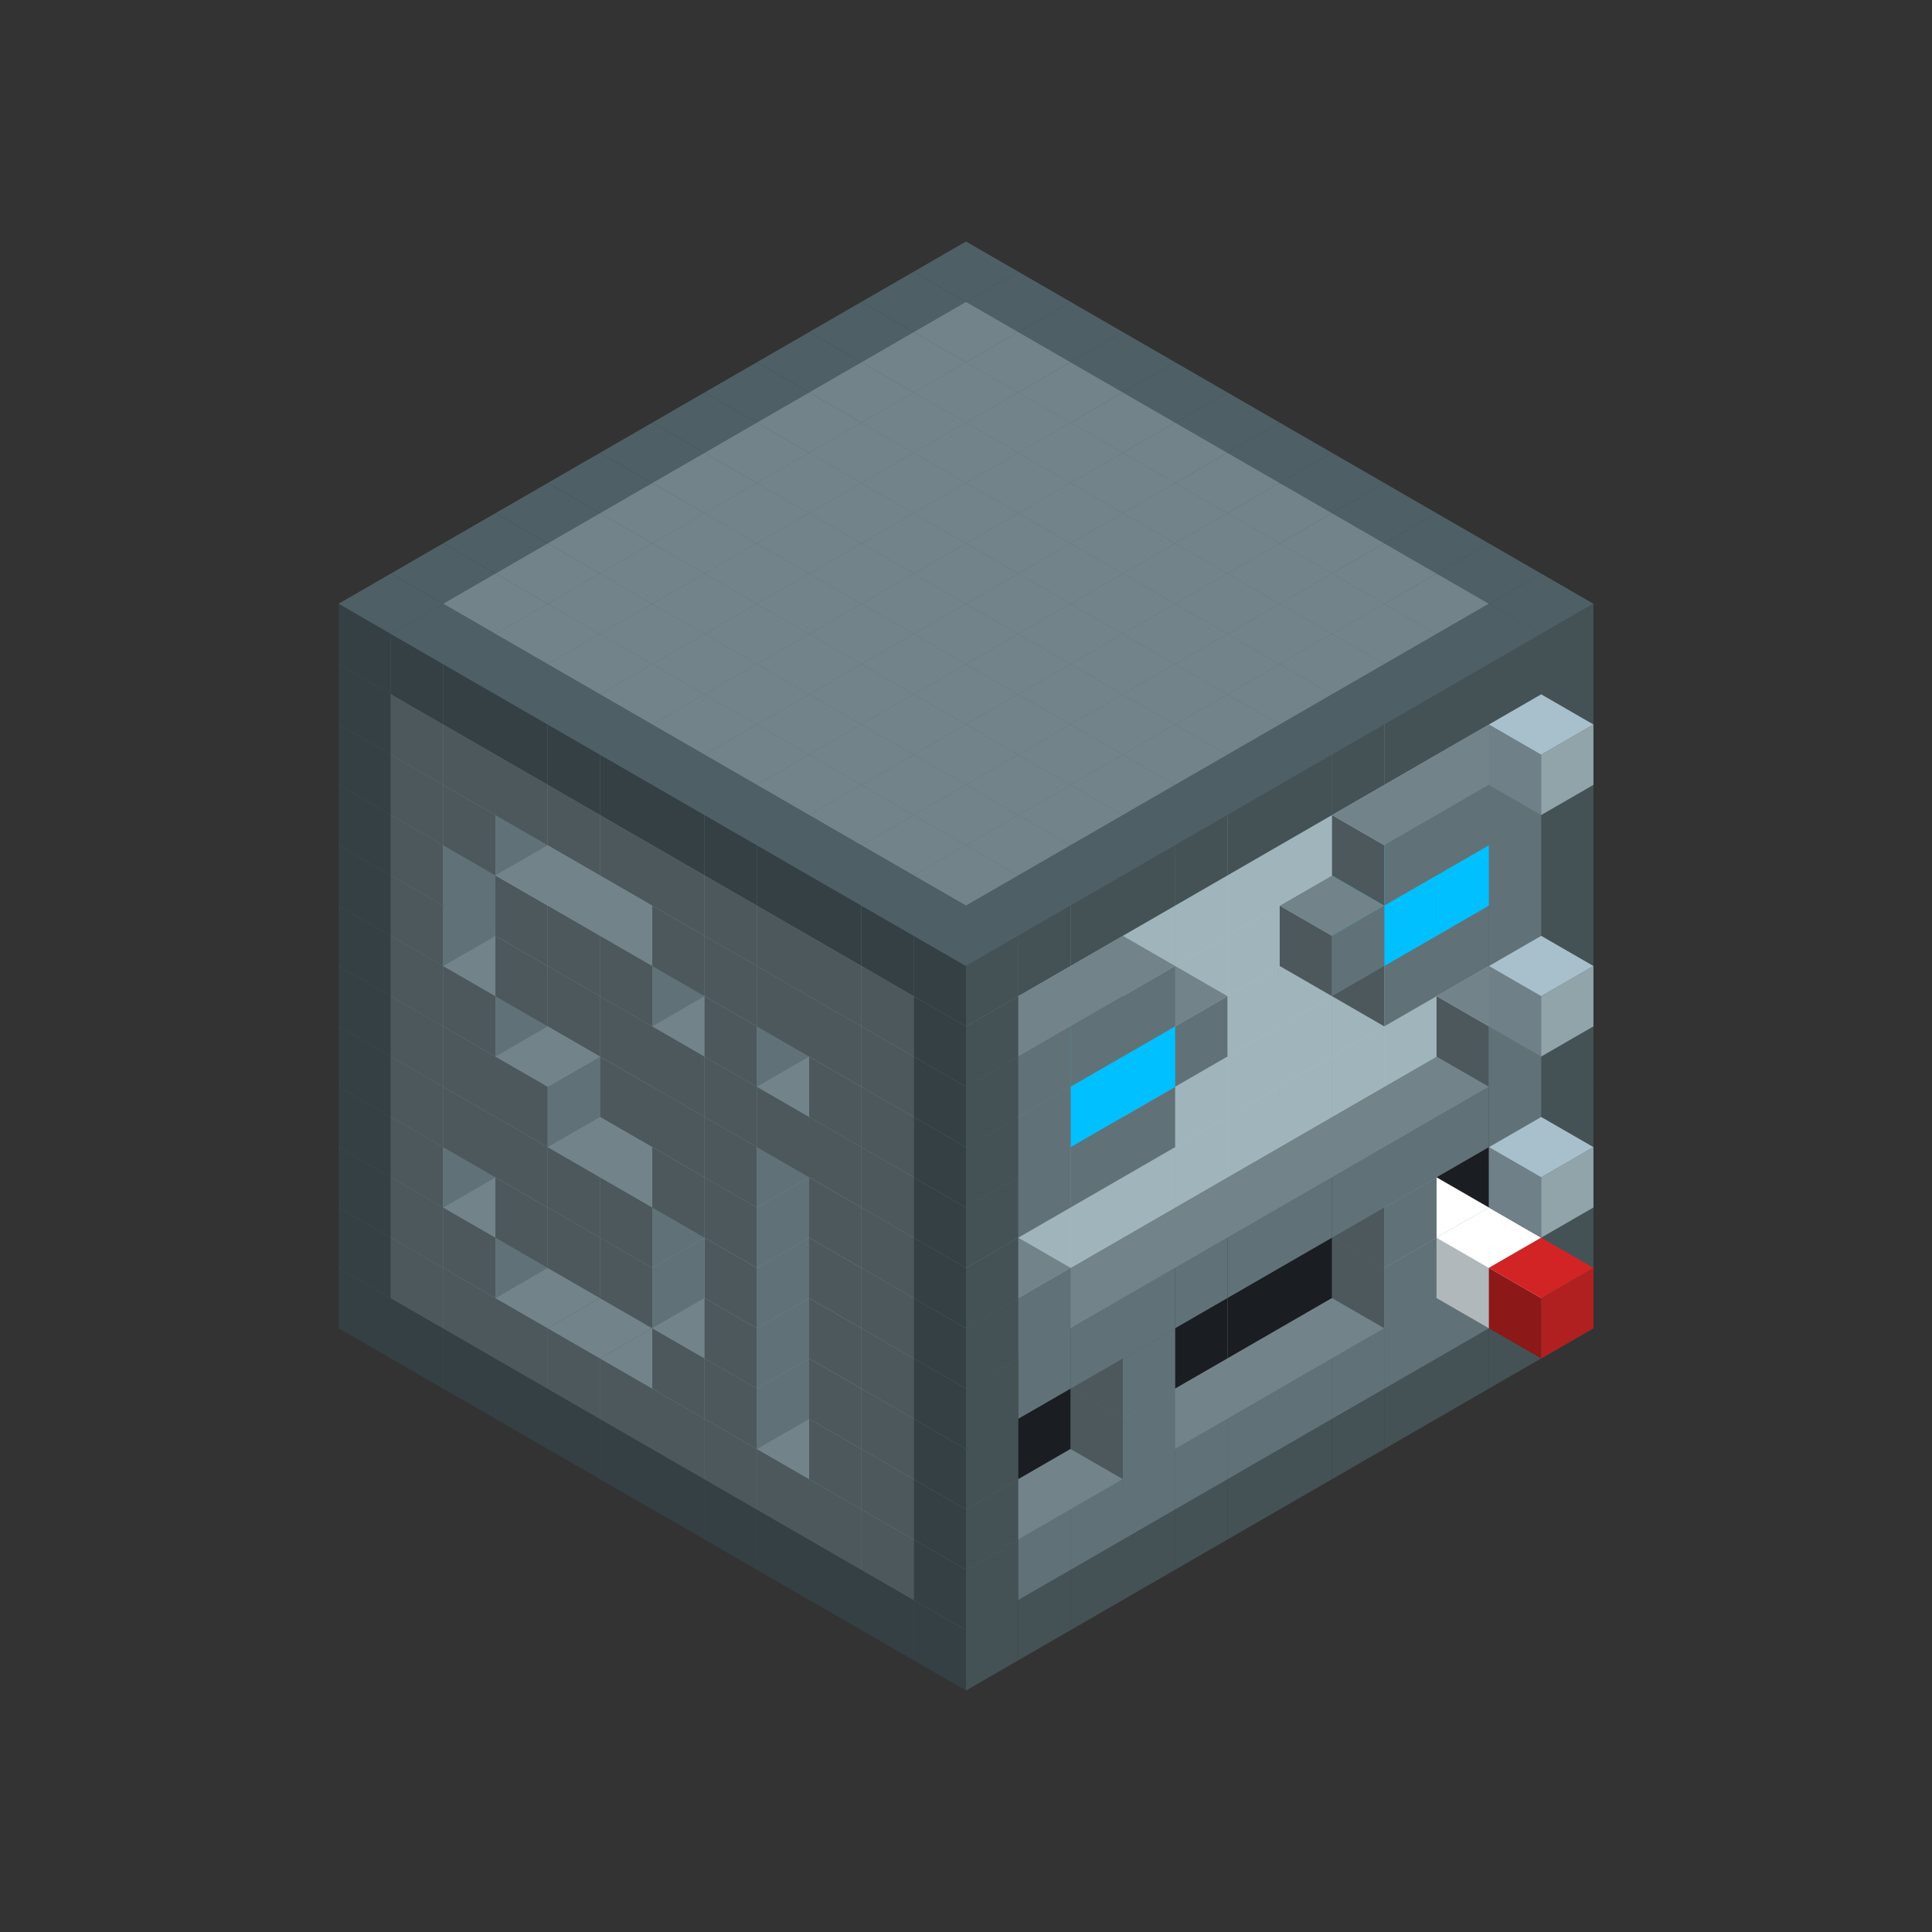 
<svg width='600' height='600' viewBox='4436371 5550000 3200000 3200000' xmlns='http://www.w3.org/2000/svg' xmlns:xlink='http://www.w3.org/1999/xlink'>
<rect x="4436371" y="5550000" width="3200000" height="3200000" fill="#333333" stroke="none"/>
<use xlink:href='#v-0x000000c4-4' transform='translate(983738,3600000)'/>
<use xlink:href='#v-0x000000c4-4' transform='translate(1070341,3650000)'/>
<use xlink:href='#v-0x000000c4-4' transform='translate(1156944,3700000)'/>
<use xlink:href='#v-0x000000c4-4' transform='translate(1243547,3750000)'/>
<use xlink:href='#v-0x000000c4-4' transform='translate(1330150,3800000)'/>
<use xlink:href='#v-0x000000c4-4' transform='translate(1416753,3850000)'/>
<use xlink:href='#v-0x000000c4-4' transform='translate(1503356,3900000)'/>
<use xlink:href='#v-0x000000c4-4' transform='translate(1589959,3950000)'/>
<use xlink:href='#v-0x000000c4-4' transform='translate(1676562,4000000)'/>
<use xlink:href='#v-0x000000c4-4' transform='translate(1763165,4050000)'/>
<use xlink:href='#v-0x000000c4-4' transform='translate(1849768,4100000)'/>
<use xlink:href='#v-0x000000c4-4' transform='translate(2889004,3600000)'/>
<use xlink:href='#v-0x000000c4-4' transform='translate(2802401,3650000)'/>
<use xlink:href='#v-0x000000c4-4' transform='translate(2715798,3700000)'/>
<use xlink:href='#v-0x000000c4-4' transform='translate(2629195,3750000)'/>
<use xlink:href='#v-0x000000c4-4' transform='translate(2542592,3800000)'/>
<use xlink:href='#v-0x000000c4-4' transform='translate(2455989,3850000)'/>
<use xlink:href='#v-0x000000c4-4' transform='translate(2369386,3900000)'/>
<use xlink:href='#v-0x000000c4-4' transform='translate(2282783,3950000)'/>
<use xlink:href='#v-0x000000c4-4' transform='translate(2196180,4000000)'/>
<use xlink:href='#v-0x000000c4-4' transform='translate(2109577,4050000)'/>
<use xlink:href='#v-0x000000c4-4' transform='translate(2022974,4100000)'/>
<use xlink:href='#v-0x000000c4-4' transform='translate(1936371,4150000)'/>
<use xlink:href='#v-0x000000c4-4' transform='translate(983738,3500000)'/>
<use xlink:href='#v-0x000000c4-1' transform='translate(1070341,3550000)'/>
<use xlink:href='#v-0x000000c4-1' transform='translate(1156944,3600000)'/>
<use xlink:href='#v-0x000000c4-1' transform='translate(1243547,3650000)'/>
<use xlink:href='#v-0x000000c4-1' transform='translate(1330150,3700000)'/>
<use xlink:href='#v-0x000000c4-1' transform='translate(1416753,3750000)'/>
<use xlink:href='#v-0x000000c4-1' transform='translate(1503356,3800000)'/>
<use xlink:href='#v-0x000000c4-1' transform='translate(1589959,3850000)'/>
<use xlink:href='#v-0x000000c4-1' transform='translate(1676562,3900000)'/>
<use xlink:href='#v-0x000000c4-1' transform='translate(1763165,3950000)'/>
<use xlink:href='#v-0x000000c4-2' transform='translate(2715798,3500000)'/>
<use xlink:href='#v-0x000000c4-2' transform='translate(2629195,3550000)'/>
<use xlink:href='#v-0x000000c4-2' transform='translate(2542592,3600000)'/>
<use xlink:href='#v-0x000000c4-2' transform='translate(2455989,3650000)'/>
<use xlink:href='#v-0x000000c4-2' transform='translate(2369386,3700000)'/>
<use xlink:href='#v-0x000000c4-2' transform='translate(2282783,3750000)'/>
<use xlink:href='#v-0x000000c4-2' transform='translate(2196180,3800000)'/>
<use xlink:href='#v-0x000000c4-2' transform='translate(2109577,3850000)'/>
<use xlink:href='#v-0x000000c4-2' transform='translate(2022974,3900000)'/>
<use xlink:href='#v-0x000000c4-2' transform='translate(1936371,3950000)'/>
<use xlink:href='#v-0x000000c4-1' transform='translate(1849768,4000000)'/>
<use xlink:href='#v-0x000000c4-4' transform='translate(2889004,3500000)'/>
<use xlink:href='#v-0x000000c4-1' transform='translate(2802401,3550000)'/>
<use xlink:href='#v-0x000000c4-1' transform='translate(2715798,3600000)'/>
<use xlink:href='#v-0x000000c4-1' transform='translate(2629195,3650000)'/>
<use xlink:href='#v-0x000000c4-1' transform='translate(2542592,3700000)'/>
<use xlink:href='#v-0x000000c4-1' transform='translate(2455989,3750000)'/>
<use xlink:href='#v-0x000000c4-1' transform='translate(2369386,3800000)'/>
<use xlink:href='#v-0x000000c4-1' transform='translate(2282783,3850000)'/>
<use xlink:href='#v-0x000000c4-1' transform='translate(2196180,3900000)'/>
<use xlink:href='#v-0x000000c4-1' transform='translate(2109577,3950000)'/>
<use xlink:href='#v-0x000000c4-1' transform='translate(2022974,4000000)'/>
<use xlink:href='#v-0x000000c4-4' transform='translate(1936371,4050000)'/>
<use xlink:href='#v-0x000000c4-4' transform='translate(983738,3400000)'/>
<use xlink:href='#v-0x000000c4-1' transform='translate(1070341,3450000)'/>
<use xlink:href='#v-0x000000c4-2' transform='translate(1243547,3450000)'/>
<use xlink:href='#v-0x000000c4-1' transform='translate(1156944,3500000)'/>
<use xlink:href='#v-0x000000c4-2' transform='translate(1330150,3500000)'/>
<use xlink:href='#v-0x000000c4-2' transform='translate(1416753,3550000)'/>
<use xlink:href='#v-0x000000c4-2' transform='translate(1503356,3600000)'/>
<use xlink:href='#v-0x000000c4-2' transform='translate(1589959,3650000)'/>
<use xlink:href='#v-0x000000c4-1' transform='translate(1503356,3700000)'/>
<use xlink:href='#v-0x000000c4-2' transform='translate(1676562,3700000)'/>
<use xlink:href='#v-0x000000c4-1' transform='translate(1589959,3750000)'/>
<use xlink:href='#v-0x000000c4-2' transform='translate(1763165,3750000)'/>
<use xlink:href='#v-0x000000c4-2' transform='translate(1849768,3800000)'/>
<use xlink:href='#v-0x000000c4-1' transform='translate(1763165,3850000)'/>
<use xlink:href='#v-0x000000c4-5' transform='translate(2715798,3400000)'/>
<use xlink:href='#v-0x000000c4-6' transform='translate(2629195,3450000)'/>
<use xlink:href='#v-0x000000c4-5' transform='translate(2542592,3500000)'/>
<use xlink:href='#v-0x000000c4-5' transform='translate(2455989,3550000)'/>
<use xlink:href='#v-0x000000c4-5' transform='translate(2369386,3600000)'/>
<use xlink:href='#v-0x000000c4-5' transform='translate(2282783,3650000)'/>
<use xlink:href='#v-0x000000c4-5' transform='translate(2196180,3700000)'/>
<use xlink:href='#v-0x000000c4-5' transform='translate(2109577,3750000)'/>
<use xlink:href='#v-0x000000c4-5' transform='translate(2022974,3800000)'/>
<use xlink:href='#v-0x000000c4-5' transform='translate(1936371,3850000)'/>
<use xlink:href='#v-0x000000c4-1' transform='translate(1849768,3900000)'/>
<use xlink:href='#v-0x000000c4-4' transform='translate(2889004,3400000)'/>
<use xlink:href='#v-0x000000c4-6' transform='translate(2715798,3500000)'/>
<use xlink:href='#v-0x000000c4-1' transform='translate(2629195,3550000)'/>
<use xlink:href='#v-0x000000c4-1' transform='translate(2196180,3800000)'/>
<use xlink:href='#v-0x000000c4-4' transform='translate(1936371,3950000)'/>
<use xlink:href='#v-0x000000c4-6' transform='translate(2802401,3550000)'/>
<use xlink:href='#v-0x000000c4-7' transform='translate(2889004,3600000)'/>
<use xlink:href='#v-0x000000c4-4' transform='translate(983738,3300000)'/>
<use xlink:href='#v-0x000000c4-1' transform='translate(1070341,3350000)'/>
<use xlink:href='#v-0x000000c4-2' transform='translate(1243547,3350000)'/>
<use xlink:href='#v-0x000000c4-2' transform='translate(1330150,3400000)'/>
<use xlink:href='#v-0x000000c4-1' transform='translate(1243547,3450000)'/>
<use xlink:href='#v-0x000000c4-2' transform='translate(1416753,3450000)'/>
<use xlink:href='#v-0x000000c4-1' transform='translate(1330150,3500000)'/>
<use xlink:href='#v-0x000000c4-2' transform='translate(1503356,3500000)'/>
<use xlink:href='#v-0x000000c4-1' transform='translate(1416753,3550000)'/>
<use xlink:href='#v-0x000000c4-2' transform='translate(1589959,3550000)'/>
<use xlink:href='#v-0x000000c4-2' transform='translate(1676562,3600000)'/>
<use xlink:href='#v-0x000000c4-1' transform='translate(1589959,3650000)'/>
<use xlink:href='#v-0x000000c4-2' transform='translate(1763165,3650000)'/>
<use xlink:href='#v-0x000000c4-2' transform='translate(1849768,3700000)'/>
<use xlink:href='#v-0x000000c4-1' transform='translate(1763165,3750000)'/>
<use xlink:href='#v-0x000000c4-5' transform='translate(2715798,3300000)'/>
<use xlink:href='#v-0x000000c4-5' transform='translate(2629195,3350000)'/>
<use xlink:href='#v-0x000000c4-5' transform='translate(2542592,3400000)'/>
<use xlink:href='#v-0x000000c4-5' transform='translate(2455989,3450000)'/>
<use xlink:href='#v-0x000000c4-5' transform='translate(2369386,3500000)'/>
<use xlink:href='#v-0x000000c4-5' transform='translate(2282783,3550000)'/>
<use xlink:href='#v-0x000000c4-5' transform='translate(2196180,3600000)'/>
<use xlink:href='#v-0x000000c4-5' transform='translate(2109577,3650000)'/>
<use xlink:href='#v-0x000000c4-5' transform='translate(2022974,3700000)'/>
<use xlink:href='#v-0x000000c4-5' transform='translate(1936371,3750000)'/>
<use xlink:href='#v-0x000000c4-1' transform='translate(1849768,3800000)'/>
<use xlink:href='#v-0x000000c4-4' transform='translate(2889004,3300000)'/>
<use xlink:href='#v-0x000000c4-1' transform='translate(2629195,3450000)'/>
<use xlink:href='#v-0x000000c4-1' transform='translate(2196180,3700000)'/>
<use xlink:href='#v-0x000000c4-4' transform='translate(1936371,3850000)'/>
<use xlink:href='#v-0x000000c4-4' transform='translate(983738,3200000)'/>
<use xlink:href='#v-0x000000c4-1' transform='translate(1070341,3250000)'/>
<use xlink:href='#v-0x000000c4-2' transform='translate(1243547,3250000)'/>
<use xlink:href='#v-0x000000c4-1' transform='translate(1156944,3300000)'/>
<use xlink:href='#v-0x000000c4-2' transform='translate(1330150,3300000)'/>
<use xlink:href='#v-0x000000c4-1' transform='translate(1243547,3350000)'/>
<use xlink:href='#v-0x000000c4-2' transform='translate(1416753,3350000)'/>
<use xlink:href='#v-0x000000c4-1' transform='translate(1330150,3400000)'/>
<use xlink:href='#v-0x000000c4-2' transform='translate(1503356,3400000)'/>
<use xlink:href='#v-0x000000c4-1' transform='translate(1416753,3450000)'/>
<use xlink:href='#v-0x000000c4-2' transform='translate(1589959,3450000)'/>
<use xlink:href='#v-0x000000c4-2' transform='translate(1676562,3500000)'/>
<use xlink:href='#v-0x000000c4-1' transform='translate(1589959,3550000)'/>
<use xlink:href='#v-0x000000c4-2' transform='translate(1763165,3550000)'/>
<use xlink:href='#v-0x000000c4-2' transform='translate(1849768,3600000)'/>
<use xlink:href='#v-0x000000c4-1' transform='translate(1763165,3650000)'/>
<use xlink:href='#v-0x000000c4-2' transform='translate(2715798,3200000)'/>
<use xlink:href='#v-0x000000c4-2' transform='translate(2629195,3250000)'/>
<use xlink:href='#v-0x000000c4-2' transform='translate(2542592,3300000)'/>
<use xlink:href='#v-0x000000c4-2' transform='translate(2455989,3350000)'/>
<use xlink:href='#v-0x000000c4-2' transform='translate(2369386,3400000)'/>
<use xlink:href='#v-0x000000c4-2' transform='translate(2282783,3450000)'/>
<use xlink:href='#v-0x000000c4-2' transform='translate(2196180,3500000)'/>
<use xlink:href='#v-0x000000c4-2' transform='translate(2109577,3550000)'/>
<use xlink:href='#v-0x000000c4-2' transform='translate(2022974,3600000)'/>
<use xlink:href='#v-0x000000c4-2' transform='translate(1936371,3650000)'/>
<use xlink:href='#v-0x000000c4-1' transform='translate(1849768,3700000)'/>
<use xlink:href='#v-0x000000c4-4' transform='translate(2889004,3200000)'/>
<use xlink:href='#v-0x000000c4-1' transform='translate(2802401,3250000)'/>
<use xlink:href='#v-0x000000c4-1' transform='translate(2715798,3300000)'/>
<use xlink:href='#v-0x000000c4-1' transform='translate(2629195,3350000)'/>
<use xlink:href='#v-0x000000c4-1' transform='translate(2542592,3400000)'/>
<use xlink:href='#v-0x000000c4-1' transform='translate(2455989,3450000)'/>
<use xlink:href='#v-0x000000c4-1' transform='translate(2369386,3500000)'/>
<use xlink:href='#v-0x000000c4-1' transform='translate(2282783,3550000)'/>
<use xlink:href='#v-0x000000c4-1' transform='translate(2196180,3600000)'/>
<use xlink:href='#v-0x000000c4-1' transform='translate(2109577,3650000)'/>
<use xlink:href='#v-0x000000c4-1' transform='translate(2022974,3700000)'/>
<use xlink:href='#v-0x000000c4-4' transform='translate(1936371,3750000)'/>
<use xlink:href='#v-0x000000c4-8' transform='translate(2889004,3400000)'/>
<use xlink:href='#v-0x000000c4-4' transform='translate(983738,3100000)'/>
<use xlink:href='#v-0x000000c4-1' transform='translate(1070341,3150000)'/>
<use xlink:href='#v-0x000000c4-2' transform='translate(1243547,3150000)'/>
<use xlink:href='#v-0x000000c4-1' transform='translate(1156944,3200000)'/>
<use xlink:href='#v-0x000000c4-2' transform='translate(1330150,3200000)'/>
<use xlink:href='#v-0x000000c4-1' transform='translate(1243547,3250000)'/>
<use xlink:href='#v-0x000000c4-2' transform='translate(1416753,3250000)'/>
<use xlink:href='#v-0x000000c4-2' transform='translate(1503356,3300000)'/>
<use xlink:href='#v-0x000000c4-2' transform='translate(1589959,3350000)'/>
<use xlink:href='#v-0x000000c4-1' transform='translate(1503356,3400000)'/>
<use xlink:href='#v-0x000000c4-2' transform='translate(1676562,3400000)'/>
<use xlink:href='#v-0x000000c4-1' transform='translate(1589959,3450000)'/>
<use xlink:href='#v-0x000000c4-2' transform='translate(1763165,3450000)'/>
<use xlink:href='#v-0x000000c4-2' transform='translate(1849768,3500000)'/>
<use xlink:href='#v-0x000000c4-1' transform='translate(1763165,3550000)'/>
<use xlink:href='#v-0x000000c4-2' transform='translate(2715798,3100000)'/>
<use xlink:href='#v-0x000000c4-2' transform='translate(2629195,3150000)'/>
<use xlink:href='#v-0x000000c4-2' transform='translate(2542592,3200000)'/>
<use xlink:href='#v-0x000000c4-2' transform='translate(2455989,3250000)'/>
<use xlink:href='#v-0x000000c4-2' transform='translate(2369386,3300000)'/>
<use xlink:href='#v-0x000000c4-2' transform='translate(2282783,3350000)'/>
<use xlink:href='#v-0x000000c4-2' transform='translate(2196180,3400000)'/>
<use xlink:href='#v-0x000000c4-2' transform='translate(2109577,3450000)'/>
<use xlink:href='#v-0x000000c4-2' transform='translate(2022974,3500000)'/>
<use xlink:href='#v-0x000000c4-2' transform='translate(1936371,3550000)'/>
<use xlink:href='#v-0x000000c4-1' transform='translate(1849768,3600000)'/>
<use xlink:href='#v-0x000000c4-4' transform='translate(2889004,3100000)'/>
<use xlink:href='#v-0x000000c4-1' transform='translate(2802401,3150000)'/>
<use xlink:href='#v-0x000000c4-1' transform='translate(2022974,3600000)'/>
<use xlink:href='#v-0x000000c4-4' transform='translate(1936371,3650000)'/>
<use xlink:href='#v-0x000000c4-4' transform='translate(983738,3000000)'/>
<use xlink:href='#v-0x000000c4-1' transform='translate(1070341,3050000)'/>
<use xlink:href='#v-0x000000c4-2' transform='translate(1243547,3050000)'/>
<use xlink:href='#v-0x000000c4-1' transform='translate(1156944,3100000)'/>
<use xlink:href='#v-0x000000c4-2' transform='translate(1330150,3100000)'/>
<use xlink:href='#v-0x000000c4-2' transform='translate(1416753,3150000)'/>
<use xlink:href='#v-0x000000c4-2' transform='translate(1503356,3200000)'/>
<use xlink:href='#v-0x000000c4-1' transform='translate(1416753,3250000)'/>
<use xlink:href='#v-0x000000c4-2' transform='translate(1589959,3250000)'/>
<use xlink:href='#v-0x000000c4-1' transform='translate(1503356,3300000)'/>
<use xlink:href='#v-0x000000c4-2' transform='translate(1676562,3300000)'/>
<use xlink:href='#v-0x000000c4-1' transform='translate(1589959,3350000)'/>
<use xlink:href='#v-0x000000c4-2' transform='translate(1763165,3350000)'/>
<use xlink:href='#v-0x000000c4-2' transform='translate(1849768,3400000)'/>
<use xlink:href='#v-0x000000c4-1' transform='translate(1763165,3450000)'/>
<use xlink:href='#v-0x000000c4-2' transform='translate(2715798,3000000)'/>
<use xlink:href='#v-0x000000c4-2' transform='translate(2629195,3050000)'/>
<use xlink:href='#v-0x000000c4-2' transform='translate(2542592,3100000)'/>
<use xlink:href='#v-0x000000c4-2' transform='translate(2455989,3150000)'/>
<use xlink:href='#v-0x000000c4-2' transform='translate(2369386,3200000)'/>
<use xlink:href='#v-0x000000c4-2' transform='translate(2282783,3250000)'/>
<use xlink:href='#v-0x000000c4-2' transform='translate(2196180,3300000)'/>
<use xlink:href='#v-0x000000c4-2' transform='translate(2109577,3350000)'/>
<use xlink:href='#v-0x000000c4-2' transform='translate(2022974,3400000)'/>
<use xlink:href='#v-0x000000c4-2' transform='translate(1936371,3450000)'/>
<use xlink:href='#v-0x000000c4-1' transform='translate(1849768,3500000)'/>
<use xlink:href='#v-0x000000c4-4' transform='translate(2889004,3000000)'/>
<use xlink:href='#v-0x000000c4-4' transform='translate(1936371,3550000)'/>
<use xlink:href='#v-0x000000c4-4' transform='translate(983738,2900000)'/>
<use xlink:href='#v-0x000000c4-1' transform='translate(1070341,2950000)'/>
<use xlink:href='#v-0x000000c4-2' transform='translate(1243547,2950000)'/>
<use xlink:href='#v-0x000000c4-2' transform='translate(1330150,3000000)'/>
<use xlink:href='#v-0x000000c4-1' transform='translate(1243547,3050000)'/>
<use xlink:href='#v-0x000000c4-2' transform='translate(1416753,3050000)'/>
<use xlink:href='#v-0x000000c4-1' transform='translate(1330150,3100000)'/>
<use xlink:href='#v-0x000000c4-2' transform='translate(1503356,3100000)'/>
<use xlink:href='#v-0x000000c4-1' transform='translate(1416753,3150000)'/>
<use xlink:href='#v-0x000000c4-2' transform='translate(1589959,3150000)'/>
<use xlink:href='#v-0x000000c4-1' transform='translate(1503356,3200000)'/>
<use xlink:href='#v-0x000000c4-2' transform='translate(1676562,3200000)'/>
<use xlink:href='#v-0x000000c4-1' transform='translate(1589959,3250000)'/>
<use xlink:href='#v-0x000000c4-2' transform='translate(1763165,3250000)'/>
<use xlink:href='#v-0x000000c4-1' transform='translate(1676562,3300000)'/>
<use xlink:href='#v-0x000000c4-2' transform='translate(1849768,3300000)'/>
<use xlink:href='#v-0x000000c4-1' transform='translate(1763165,3350000)'/>
<use xlink:href='#v-0x000000c4-2' transform='translate(2715798,2900000)'/>
<use xlink:href='#v-0x000000c4-2' transform='translate(2629195,2950000)'/>
<use xlink:href='#v-0x000000c4-2' transform='translate(2542592,3000000)'/>
<use xlink:href='#v-0x000000c4-2' transform='translate(2455989,3050000)'/>
<use xlink:href='#v-0x000000c4-2' transform='translate(2369386,3100000)'/>
<use xlink:href='#v-0x000000c4-2' transform='translate(2282783,3150000)'/>
<use xlink:href='#v-0x000000c4-2' transform='translate(2196180,3200000)'/>
<use xlink:href='#v-0x000000c4-2' transform='translate(2109577,3250000)'/>
<use xlink:href='#v-0x000000c4-2' transform='translate(2022974,3300000)'/>
<use xlink:href='#v-0x000000c4-2' transform='translate(1936371,3350000)'/>
<use xlink:href='#v-0x000000c4-1' transform='translate(1849768,3400000)'/>
<use xlink:href='#v-0x000000c4-4' transform='translate(2889004,2900000)'/>
<use xlink:href='#v-0x000000c4-1' transform='translate(2802401,2950000)'/>
<use xlink:href='#v-0x000000c4-1' transform='translate(2715798,3000000)'/>
<use xlink:href='#v-0x000000c4-1' transform='translate(2629195,3050000)'/>
<use xlink:href='#v-0x000000c4-1' transform='translate(2196180,3300000)'/>
<use xlink:href='#v-0x000000c4-1' transform='translate(2109577,3350000)'/>
<use xlink:href='#v-0x000000c4-1' transform='translate(2022974,3400000)'/>
<use xlink:href='#v-0x000000c4-4' transform='translate(1936371,3450000)'/>
<use xlink:href='#v-0x000000c4-8' transform='translate(2889004,3100000)'/>
<use xlink:href='#v-0x000000c4-4' transform='translate(983738,2800000)'/>
<use xlink:href='#v-0x000000c4-1' transform='translate(1070341,2850000)'/>
<use xlink:href='#v-0x000000c4-2' transform='translate(1243547,2850000)'/>
<use xlink:href='#v-0x000000c4-2' transform='translate(1330150,2900000)'/>
<use xlink:href='#v-0x000000c4-1' transform='translate(1243547,2950000)'/>
<use xlink:href='#v-0x000000c4-2' transform='translate(1416753,2950000)'/>
<use xlink:href='#v-0x000000c4-1' transform='translate(1330150,3000000)'/>
<use xlink:href='#v-0x000000c4-2' transform='translate(1503356,3000000)'/>
<use xlink:href='#v-0x000000c4-1' transform='translate(1416753,3050000)'/>
<use xlink:href='#v-0x000000c4-2' transform='translate(1589959,3050000)'/>
<use xlink:href='#v-0x000000c4-2' transform='translate(1676562,3100000)'/>
<use xlink:href='#v-0x000000c4-1' transform='translate(1589959,3150000)'/>
<use xlink:href='#v-0x000000c4-2' transform='translate(1763165,3150000)'/>
<use xlink:href='#v-0x000000c4-2' transform='translate(1849768,3200000)'/>
<use xlink:href='#v-0x000000c4-1' transform='translate(1763165,3250000)'/>
<use xlink:href='#v-0x000000c4-2' transform='translate(2715798,2800000)'/>
<use xlink:href='#v-0x000000c4-2' transform='translate(2629195,2850000)'/>
<use xlink:href='#v-0x000000c4-2' transform='translate(2542592,2900000)'/>
<use xlink:href='#v-0x000000c4-2' transform='translate(2455989,2950000)'/>
<use xlink:href='#v-0x000000c4-2' transform='translate(2369386,3000000)'/>
<use xlink:href='#v-0x000000c4-2' transform='translate(2282783,3050000)'/>
<use xlink:href='#v-0x000000c4-2' transform='translate(2196180,3100000)'/>
<use xlink:href='#v-0x000000c4-2' transform='translate(2109577,3150000)'/>
<use xlink:href='#v-0x000000c4-2' transform='translate(2022974,3200000)'/>
<use xlink:href='#v-0x000000c4-2' transform='translate(1936371,3250000)'/>
<use xlink:href='#v-0x000000c4-1' transform='translate(1849768,3300000)'/>
<use xlink:href='#v-0x000000c4-4' transform='translate(2889004,2800000)'/>
<use xlink:href='#v-0x000000c4-1' transform='translate(2802401,2850000)'/>
<use xlink:href='#v-0x000000c4-3' transform='translate(2715798,2900000)'/>
<use xlink:href='#v-0x000000c4-3' transform='translate(2629195,2950000)'/>
<use xlink:href='#v-0x000000c4-1' transform='translate(2542592,3000000)'/>
<use xlink:href='#v-0x000000c4-1' transform='translate(2282783,3150000)'/>
<use xlink:href='#v-0x000000c4-3' transform='translate(2196180,3200000)'/>
<use xlink:href='#v-0x000000c4-3' transform='translate(2109577,3250000)'/>
<use xlink:href='#v-0x000000c4-1' transform='translate(2022974,3300000)'/>
<use xlink:href='#v-0x000000c4-4' transform='translate(1936371,3350000)'/>
<use xlink:href='#v-0x000000c4-4' transform='translate(983738,2700000)'/>
<use xlink:href='#v-0x000000c4-1' transform='translate(1070341,2750000)'/>
<use xlink:href='#v-0x000000c4-2' transform='translate(1243547,2750000)'/>
<use xlink:href='#v-0x000000c4-1' transform='translate(1156944,2800000)'/>
<use xlink:href='#v-0x000000c4-2' transform='translate(1330150,2800000)'/>
<use xlink:href='#v-0x000000c4-2' transform='translate(1416753,2850000)'/>
<use xlink:href='#v-0x000000c4-2' transform='translate(1503356,2900000)'/>
<use xlink:href='#v-0x000000c4-2' transform='translate(1589959,2950000)'/>
<use xlink:href='#v-0x000000c4-1' transform='translate(1503356,3000000)'/>
<use xlink:href='#v-0x000000c4-2' transform='translate(1676562,3000000)'/>
<use xlink:href='#v-0x000000c4-1' transform='translate(1589959,3050000)'/>
<use xlink:href='#v-0x000000c4-2' transform='translate(1763165,3050000)'/>
<use xlink:href='#v-0x000000c4-1' transform='translate(1676562,3100000)'/>
<use xlink:href='#v-0x000000c4-2' transform='translate(1849768,3100000)'/>
<use xlink:href='#v-0x000000c4-1' transform='translate(1763165,3150000)'/>
<use xlink:href='#v-0x000000c4-2' transform='translate(2715798,2700000)'/>
<use xlink:href='#v-0x000000c4-2' transform='translate(2629195,2750000)'/>
<use xlink:href='#v-0x000000c4-2' transform='translate(2542592,2800000)'/>
<use xlink:href='#v-0x000000c4-2' transform='translate(2455989,2850000)'/>
<use xlink:href='#v-0x000000c4-2' transform='translate(2369386,2900000)'/>
<use xlink:href='#v-0x000000c4-2' transform='translate(2282783,2950000)'/>
<use xlink:href='#v-0x000000c4-2' transform='translate(2196180,3000000)'/>
<use xlink:href='#v-0x000000c4-2' transform='translate(2109577,3050000)'/>
<use xlink:href='#v-0x000000c4-2' transform='translate(2022974,3100000)'/>
<use xlink:href='#v-0x000000c4-2' transform='translate(1936371,3150000)'/>
<use xlink:href='#v-0x000000c4-1' transform='translate(1849768,3200000)'/>
<use xlink:href='#v-0x000000c4-4' transform='translate(2889004,2700000)'/>
<use xlink:href='#v-0x000000c4-1' transform='translate(2802401,2750000)'/>
<use xlink:href='#v-0x000000c4-1' transform='translate(2715798,2800000)'/>
<use xlink:href='#v-0x000000c4-1' transform='translate(2629195,2850000)'/>
<use xlink:href='#v-0x000000c4-1' transform='translate(2196180,3100000)'/>
<use xlink:href='#v-0x000000c4-1' transform='translate(2109577,3150000)'/>
<use xlink:href='#v-0x000000c4-1' transform='translate(2022974,3200000)'/>
<use xlink:href='#v-0x000000c4-4' transform='translate(1936371,3250000)'/>
<use xlink:href='#v-0x000000c4-4' transform='translate(983738,2600000)'/>
<use xlink:href='#v-0x000000c4-1' transform='translate(1070341,2650000)'/>
<use xlink:href='#v-0x000000c4-1' transform='translate(1156944,2700000)'/>
<use xlink:href='#v-0x000000c4-1' transform='translate(1243547,2750000)'/>
<use xlink:href='#v-0x000000c4-1' transform='translate(1330150,2800000)'/>
<use xlink:href='#v-0x000000c4-1' transform='translate(1416753,2850000)'/>
<use xlink:href='#v-0x000000c4-1' transform='translate(1503356,2900000)'/>
<use xlink:href='#v-0x000000c4-1' transform='translate(1589959,2950000)'/>
<use xlink:href='#v-0x000000c4-1' transform='translate(1676562,3000000)'/>
<use xlink:href='#v-0x000000c4-1' transform='translate(1763165,3050000)'/>
<use xlink:href='#v-0x000000c4-2' transform='translate(2715798,2600000)'/>
<use xlink:href='#v-0x000000c4-2' transform='translate(2629195,2650000)'/>
<use xlink:href='#v-0x000000c4-2' transform='translate(2542592,2700000)'/>
<use xlink:href='#v-0x000000c4-2' transform='translate(2455989,2750000)'/>
<use xlink:href='#v-0x000000c4-2' transform='translate(2369386,2800000)'/>
<use xlink:href='#v-0x000000c4-2' transform='translate(2282783,2850000)'/>
<use xlink:href='#v-0x000000c4-2' transform='translate(2196180,2900000)'/>
<use xlink:href='#v-0x000000c4-2' transform='translate(2109577,2950000)'/>
<use xlink:href='#v-0x000000c4-2' transform='translate(2022974,3000000)'/>
<use xlink:href='#v-0x000000c4-2' transform='translate(1936371,3050000)'/>
<use xlink:href='#v-0x000000c4-1' transform='translate(1849768,3100000)'/>
<use xlink:href='#v-0x000000c4-4' transform='translate(2889004,2600000)'/>
<use xlink:href='#v-0x000000c4-4' transform='translate(1936371,3150000)'/>
<use xlink:href='#v-0x000000c4-4' transform='translate(1936371,1950000)'/>
<use xlink:href='#v-0x000000c4-4' transform='translate(1849768,2000000)'/>
<use xlink:href='#v-0x000000c4-4' transform='translate(1763165,2050000)'/>
<use xlink:href='#v-0x000000c4-4' transform='translate(1676562,2100000)'/>
<use xlink:href='#v-0x000000c4-4' transform='translate(1589959,2150000)'/>
<use xlink:href='#v-0x000000c4-4' transform='translate(1503356,2200000)'/>
<use xlink:href='#v-0x000000c4-4' transform='translate(1416753,2250000)'/>
<use xlink:href='#v-0x000000c4-4' transform='translate(1330150,2300000)'/>
<use xlink:href='#v-0x000000c4-4' transform='translate(1243547,2350000)'/>
<use xlink:href='#v-0x000000c4-4' transform='translate(1156944,2400000)'/>
<use xlink:href='#v-0x000000c4-4' transform='translate(1070341,2450000)'/>
<use xlink:href='#v-0x000000c4-4' transform='translate(983738,2500000)'/>
<use xlink:href='#v-0x000000c4-4' transform='translate(2022974,2000000)'/>
<use xlink:href='#v-0x000000c4-1' transform='translate(1936371,2050000)'/>
<use xlink:href='#v-0x000000c4-1' transform='translate(1849768,2100000)'/>
<use xlink:href='#v-0x000000c4-1' transform='translate(1763165,2150000)'/>
<use xlink:href='#v-0x000000c4-1' transform='translate(1676562,2200000)'/>
<use xlink:href='#v-0x000000c4-1' transform='translate(1589959,2250000)'/>
<use xlink:href='#v-0x000000c4-1' transform='translate(1503356,2300000)'/>
<use xlink:href='#v-0x000000c4-1' transform='translate(1416753,2350000)'/>
<use xlink:href='#v-0x000000c4-1' transform='translate(1330150,2400000)'/>
<use xlink:href='#v-0x000000c4-1' transform='translate(1243547,2450000)'/>
<use xlink:href='#v-0x000000c4-1' transform='translate(1156944,2500000)'/>
<use xlink:href='#v-0x000000c4-4' transform='translate(1070341,2550000)'/>
<use xlink:href='#v-0x000000c4-4' transform='translate(2109577,2050000)'/>
<use xlink:href='#v-0x000000c4-1' transform='translate(2022974,2100000)'/>
<use xlink:href='#v-0x000000c4-1' transform='translate(1936371,2150000)'/>
<use xlink:href='#v-0x000000c4-1' transform='translate(1849768,2200000)'/>
<use xlink:href='#v-0x000000c4-1' transform='translate(1763165,2250000)'/>
<use xlink:href='#v-0x000000c4-1' transform='translate(1676562,2300000)'/>
<use xlink:href='#v-0x000000c4-1' transform='translate(1589959,2350000)'/>
<use xlink:href='#v-0x000000c4-1' transform='translate(1503356,2400000)'/>
<use xlink:href='#v-0x000000c4-1' transform='translate(1416753,2450000)'/>
<use xlink:href='#v-0x000000c4-1' transform='translate(1330150,2500000)'/>
<use xlink:href='#v-0x000000c4-1' transform='translate(1243547,2550000)'/>
<use xlink:href='#v-0x000000c4-4' transform='translate(1156944,2600000)'/>
<use xlink:href='#v-0x000000c4-4' transform='translate(2196180,2100000)'/>
<use xlink:href='#v-0x000000c4-1' transform='translate(2109577,2150000)'/>
<use xlink:href='#v-0x000000c4-1' transform='translate(2022974,2200000)'/>
<use xlink:href='#v-0x000000c4-1' transform='translate(1936371,2250000)'/>
<use xlink:href='#v-0x000000c4-1' transform='translate(1849768,2300000)'/>
<use xlink:href='#v-0x000000c4-1' transform='translate(1763165,2350000)'/>
<use xlink:href='#v-0x000000c4-1' transform='translate(1676562,2400000)'/>
<use xlink:href='#v-0x000000c4-1' transform='translate(1589959,2450000)'/>
<use xlink:href='#v-0x000000c4-1' transform='translate(1503356,2500000)'/>
<use xlink:href='#v-0x000000c4-1' transform='translate(1416753,2550000)'/>
<use xlink:href='#v-0x000000c4-1' transform='translate(1330150,2600000)'/>
<use xlink:href='#v-0x000000c4-4' transform='translate(1243547,2650000)'/>
<use xlink:href='#v-0x000000c4-4' transform='translate(2282783,2150000)'/>
<use xlink:href='#v-0x000000c4-1' transform='translate(2196180,2200000)'/>
<use xlink:href='#v-0x000000c4-1' transform='translate(2109577,2250000)'/>
<use xlink:href='#v-0x000000c4-1' transform='translate(2022974,2300000)'/>
<use xlink:href='#v-0x000000c4-1' transform='translate(1936371,2350000)'/>
<use xlink:href='#v-0x000000c4-1' transform='translate(1849768,2400000)'/>
<use xlink:href='#v-0x000000c4-1' transform='translate(1763165,2450000)'/>
<use xlink:href='#v-0x000000c4-1' transform='translate(1676562,2500000)'/>
<use xlink:href='#v-0x000000c4-1' transform='translate(1589959,2550000)'/>
<use xlink:href='#v-0x000000c4-1' transform='translate(1503356,2600000)'/>
<use xlink:href='#v-0x000000c4-1' transform='translate(1416753,2650000)'/>
<use xlink:href='#v-0x000000c4-4' transform='translate(1330150,2700000)'/>
<use xlink:href='#v-0x000000c4-4' transform='translate(2369386,2200000)'/>
<use xlink:href='#v-0x000000c4-1' transform='translate(2282783,2250000)'/>
<use xlink:href='#v-0x000000c4-1' transform='translate(2196180,2300000)'/>
<use xlink:href='#v-0x000000c4-1' transform='translate(2109577,2350000)'/>
<use xlink:href='#v-0x000000c4-1' transform='translate(2022974,2400000)'/>
<use xlink:href='#v-0x000000c4-1' transform='translate(1936371,2450000)'/>
<use xlink:href='#v-0x000000c4-1' transform='translate(1849768,2500000)'/>
<use xlink:href='#v-0x000000c4-1' transform='translate(1763165,2550000)'/>
<use xlink:href='#v-0x000000c4-1' transform='translate(1676562,2600000)'/>
<use xlink:href='#v-0x000000c4-1' transform='translate(1589959,2650000)'/>
<use xlink:href='#v-0x000000c4-1' transform='translate(1503356,2700000)'/>
<use xlink:href='#v-0x000000c4-4' transform='translate(1416753,2750000)'/>
<use xlink:href='#v-0x000000c4-4' transform='translate(2455989,2250000)'/>
<use xlink:href='#v-0x000000c4-1' transform='translate(2369386,2300000)'/>
<use xlink:href='#v-0x000000c4-1' transform='translate(2282783,2350000)'/>
<use xlink:href='#v-0x000000c4-1' transform='translate(2196180,2400000)'/>
<use xlink:href='#v-0x000000c4-1' transform='translate(2109577,2450000)'/>
<use xlink:href='#v-0x000000c4-1' transform='translate(2022974,2500000)'/>
<use xlink:href='#v-0x000000c4-1' transform='translate(1936371,2550000)'/>
<use xlink:href='#v-0x000000c4-1' transform='translate(1849768,2600000)'/>
<use xlink:href='#v-0x000000c4-1' transform='translate(1763165,2650000)'/>
<use xlink:href='#v-0x000000c4-1' transform='translate(1676562,2700000)'/>
<use xlink:href='#v-0x000000c4-1' transform='translate(1589959,2750000)'/>
<use xlink:href='#v-0x000000c4-4' transform='translate(1503356,2800000)'/>
<use xlink:href='#v-0x000000c4-4' transform='translate(2542592,2300000)'/>
<use xlink:href='#v-0x000000c4-1' transform='translate(2455989,2350000)'/>
<use xlink:href='#v-0x000000c4-1' transform='translate(2369386,2400000)'/>
<use xlink:href='#v-0x000000c4-1' transform='translate(2282783,2450000)'/>
<use xlink:href='#v-0x000000c4-1' transform='translate(2196180,2500000)'/>
<use xlink:href='#v-0x000000c4-1' transform='translate(2109577,2550000)'/>
<use xlink:href='#v-0x000000c4-1' transform='translate(2022974,2600000)'/>
<use xlink:href='#v-0x000000c4-1' transform='translate(1936371,2650000)'/>
<use xlink:href='#v-0x000000c4-1' transform='translate(1849768,2700000)'/>
<use xlink:href='#v-0x000000c4-1' transform='translate(1763165,2750000)'/>
<use xlink:href='#v-0x000000c4-1' transform='translate(1676562,2800000)'/>
<use xlink:href='#v-0x000000c4-4' transform='translate(1589959,2850000)'/>
<use xlink:href='#v-0x000000c4-4' transform='translate(2629195,2350000)'/>
<use xlink:href='#v-0x000000c4-1' transform='translate(2542592,2400000)'/>
<use xlink:href='#v-0x000000c4-1' transform='translate(2455989,2450000)'/>
<use xlink:href='#v-0x000000c4-1' transform='translate(2369386,2500000)'/>
<use xlink:href='#v-0x000000c4-1' transform='translate(2282783,2550000)'/>
<use xlink:href='#v-0x000000c4-1' transform='translate(2196180,2600000)'/>
<use xlink:href='#v-0x000000c4-1' transform='translate(2109577,2650000)'/>
<use xlink:href='#v-0x000000c4-1' transform='translate(2022974,2700000)'/>
<use xlink:href='#v-0x000000c4-1' transform='translate(1936371,2750000)'/>
<use xlink:href='#v-0x000000c4-1' transform='translate(1849768,2800000)'/>
<use xlink:href='#v-0x000000c4-1' transform='translate(1763165,2850000)'/>
<use xlink:href='#v-0x000000c4-4' transform='translate(1676562,2900000)'/>
<use xlink:href='#v-0x000000c4-4' transform='translate(2715798,2400000)'/>
<use xlink:href='#v-0x000000c4-1' transform='translate(2629195,2450000)'/>
<use xlink:href='#v-0x000000c4-1' transform='translate(2542592,2500000)'/>
<use xlink:href='#v-0x000000c4-1' transform='translate(2455989,2550000)'/>
<use xlink:href='#v-0x000000c4-1' transform='translate(2369386,2600000)'/>
<use xlink:href='#v-0x000000c4-1' transform='translate(2282783,2650000)'/>
<use xlink:href='#v-0x000000c4-1' transform='translate(2196180,2700000)'/>
<use xlink:href='#v-0x000000c4-1' transform='translate(2109577,2750000)'/>
<use xlink:href='#v-0x000000c4-1' transform='translate(2022974,2800000)'/>
<use xlink:href='#v-0x000000c4-1' transform='translate(1936371,2850000)'/>
<use xlink:href='#v-0x000000c4-1' transform='translate(1849768,2900000)'/>
<use xlink:href='#v-0x000000c4-4' transform='translate(1763165,2950000)'/>
<use xlink:href='#v-0x000000c4-4' transform='translate(2802401,2450000)'/>
<use xlink:href='#v-0x000000c4-1' transform='translate(2715798,2500000)'/>
<use xlink:href='#v-0x000000c4-1' transform='translate(2629195,2550000)'/>
<use xlink:href='#v-0x000000c4-1' transform='translate(2542592,2600000)'/>
<use xlink:href='#v-0x000000c4-1' transform='translate(2455989,2650000)'/>
<use xlink:href='#v-0x000000c4-1' transform='translate(2369386,2700000)'/>
<use xlink:href='#v-0x000000c4-1' transform='translate(2282783,2750000)'/>
<use xlink:href='#v-0x000000c4-1' transform='translate(2196180,2800000)'/>
<use xlink:href='#v-0x000000c4-1' transform='translate(2109577,2850000)'/>
<use xlink:href='#v-0x000000c4-1' transform='translate(2022974,2900000)'/>
<use xlink:href='#v-0x000000c4-1' transform='translate(1936371,2950000)'/>
<use xlink:href='#v-0x000000c4-4' transform='translate(1849768,3000000)'/>
<use xlink:href='#v-0x000000c4-4' transform='translate(2889004,2500000)'/>
<use xlink:href='#v-0x000000c4-4' transform='translate(2802401,2550000)'/>
<use xlink:href='#v-0x000000c4-4' transform='translate(2715798,2600000)'/>
<use xlink:href='#v-0x000000c4-4' transform='translate(2629195,2650000)'/>
<use xlink:href='#v-0x000000c4-4' transform='translate(2542592,2700000)'/>
<use xlink:href='#v-0x000000c4-4' transform='translate(2455989,2750000)'/>
<use xlink:href='#v-0x000000c4-4' transform='translate(2369386,2800000)'/>
<use xlink:href='#v-0x000000c4-4' transform='translate(2282783,2850000)'/>
<use xlink:href='#v-0x000000c4-4' transform='translate(2196180,2900000)'/>
<use xlink:href='#v-0x000000c4-4' transform='translate(2109577,2950000)'/>
<use xlink:href='#v-0x000000c4-4' transform='translate(2022974,3000000)'/>
<use xlink:href='#v-0x000000c4-4' transform='translate(1936371,3050000)'/>
<use xlink:href='#v-0x000000c4-8' transform='translate(2889004,2700000)'/>
<defs>
<g id='v-0x000000c4-1'>
<polygon points='4100000,4100000 4100000,4200000 4013397,4150000 4013397,4050000' fill='#4c585c'/>
<polygon points='4100000,4100000 4100000,4200000 4186602,4150000 4186602,4050000' fill='#607277'/>
<polygon points='4100000,4100000 4013397,4050000 4100000,4000000 4186602,4050000' fill='#72848a'/>
</g>
<g id='v-0x000000c4-2'>
<polygon points='4100000,4100000 4100000,4200000 4013397,4150000 4013397,4050000' fill='#809094'/>
<polygon points='4100000,4100000 4100000,4200000 4186602,4150000 4186602,4050000' fill='#a0b4bb'/>
<polygon points='4100000,4100000 4013397,4050000 4100000,4000000 4186602,4050000' fill='#c0d8de'/>
</g>
<g id='v-0x000000c4-3'>
<polygon points='4100000,4100000 4100000,4200000 4013397,4150000 4013397,4050000' fill='#0098cc'/>
<polygon points='4100000,4100000 4100000,4200000 4186602,4150000 4186602,4050000' fill='#00c0ff'/>
<polygon points='4100000,4100000 4013397,4050000 4100000,4000000 4186602,4050000' fill='#00e4ff'/>
</g>
<g id='v-0x000000c4-4'>
<polygon points='4100000,4100000 4100000,4200000 4013397,4150000 4013397,4050000' fill='#344044'/>
<polygon points='4100000,4100000 4100000,4200000 4186602,4150000 4186602,4050000' fill='#445255'/>
<polygon points='4100000,4100000 4013397,4050000 4100000,4000000 4186602,4050000' fill='#4e6066'/>
</g>
<g id='v-0x000000c4-5'>
<polygon points='4100000,4100000 4100000,4200000 4013397,4150000 4013397,4050000' fill='#141418'/>
<polygon points='4100000,4100000 4100000,4200000 4186602,4150000 4186602,4050000' fill='#1a1d22'/>
<polygon points='4100000,4100000 4013397,4050000 4100000,4000000 4186602,4050000' fill='#1e1e24'/>
</g>
<g id='v-0x000000c4-6'>
<polygon points='4100000,4100000 4100000,4200000 4013397,4150000 4013397,4050000' fill='#b0b8bc'/>
<polygon points='4100000,4100000 4100000,4200000 4186602,4150000 4186602,4050000' fill='#e0e8ee'/>
<polygon points='4100000,4100000 4013397,4050000 4100000,4000000 4186602,4050000' fill='#ffffff'/>
</g>
<g id='v-0x000000c4-7'>
<polygon points='4100000,4100000 4100000,4200000 4013397,4150000 4013397,4050000' fill='#8c1818'/>
<polygon points='4100000,4100000 4100000,4200000 4186602,4150000 4186602,4050000' fill='#b02020'/>
<polygon points='4100000,4100000 4013397,4050000 4100000,4000000 4186602,4050000' fill='#d22424'/>
</g>
<g id='v-0x000000c4-8'>
<polygon points='4100000,4100000 4100000,4200000 4013397,4150000 4013397,4050000' fill='#708088'/>
<polygon points='4100000,4100000 4100000,4200000 4186602,4150000 4186602,4050000' fill='#90a4aa'/>
<polygon points='4100000,4100000 4013397,4050000 4100000,4000000 4186602,4050000' fill='#a8c0cc'/>
</g>
</defs>
</svg>
